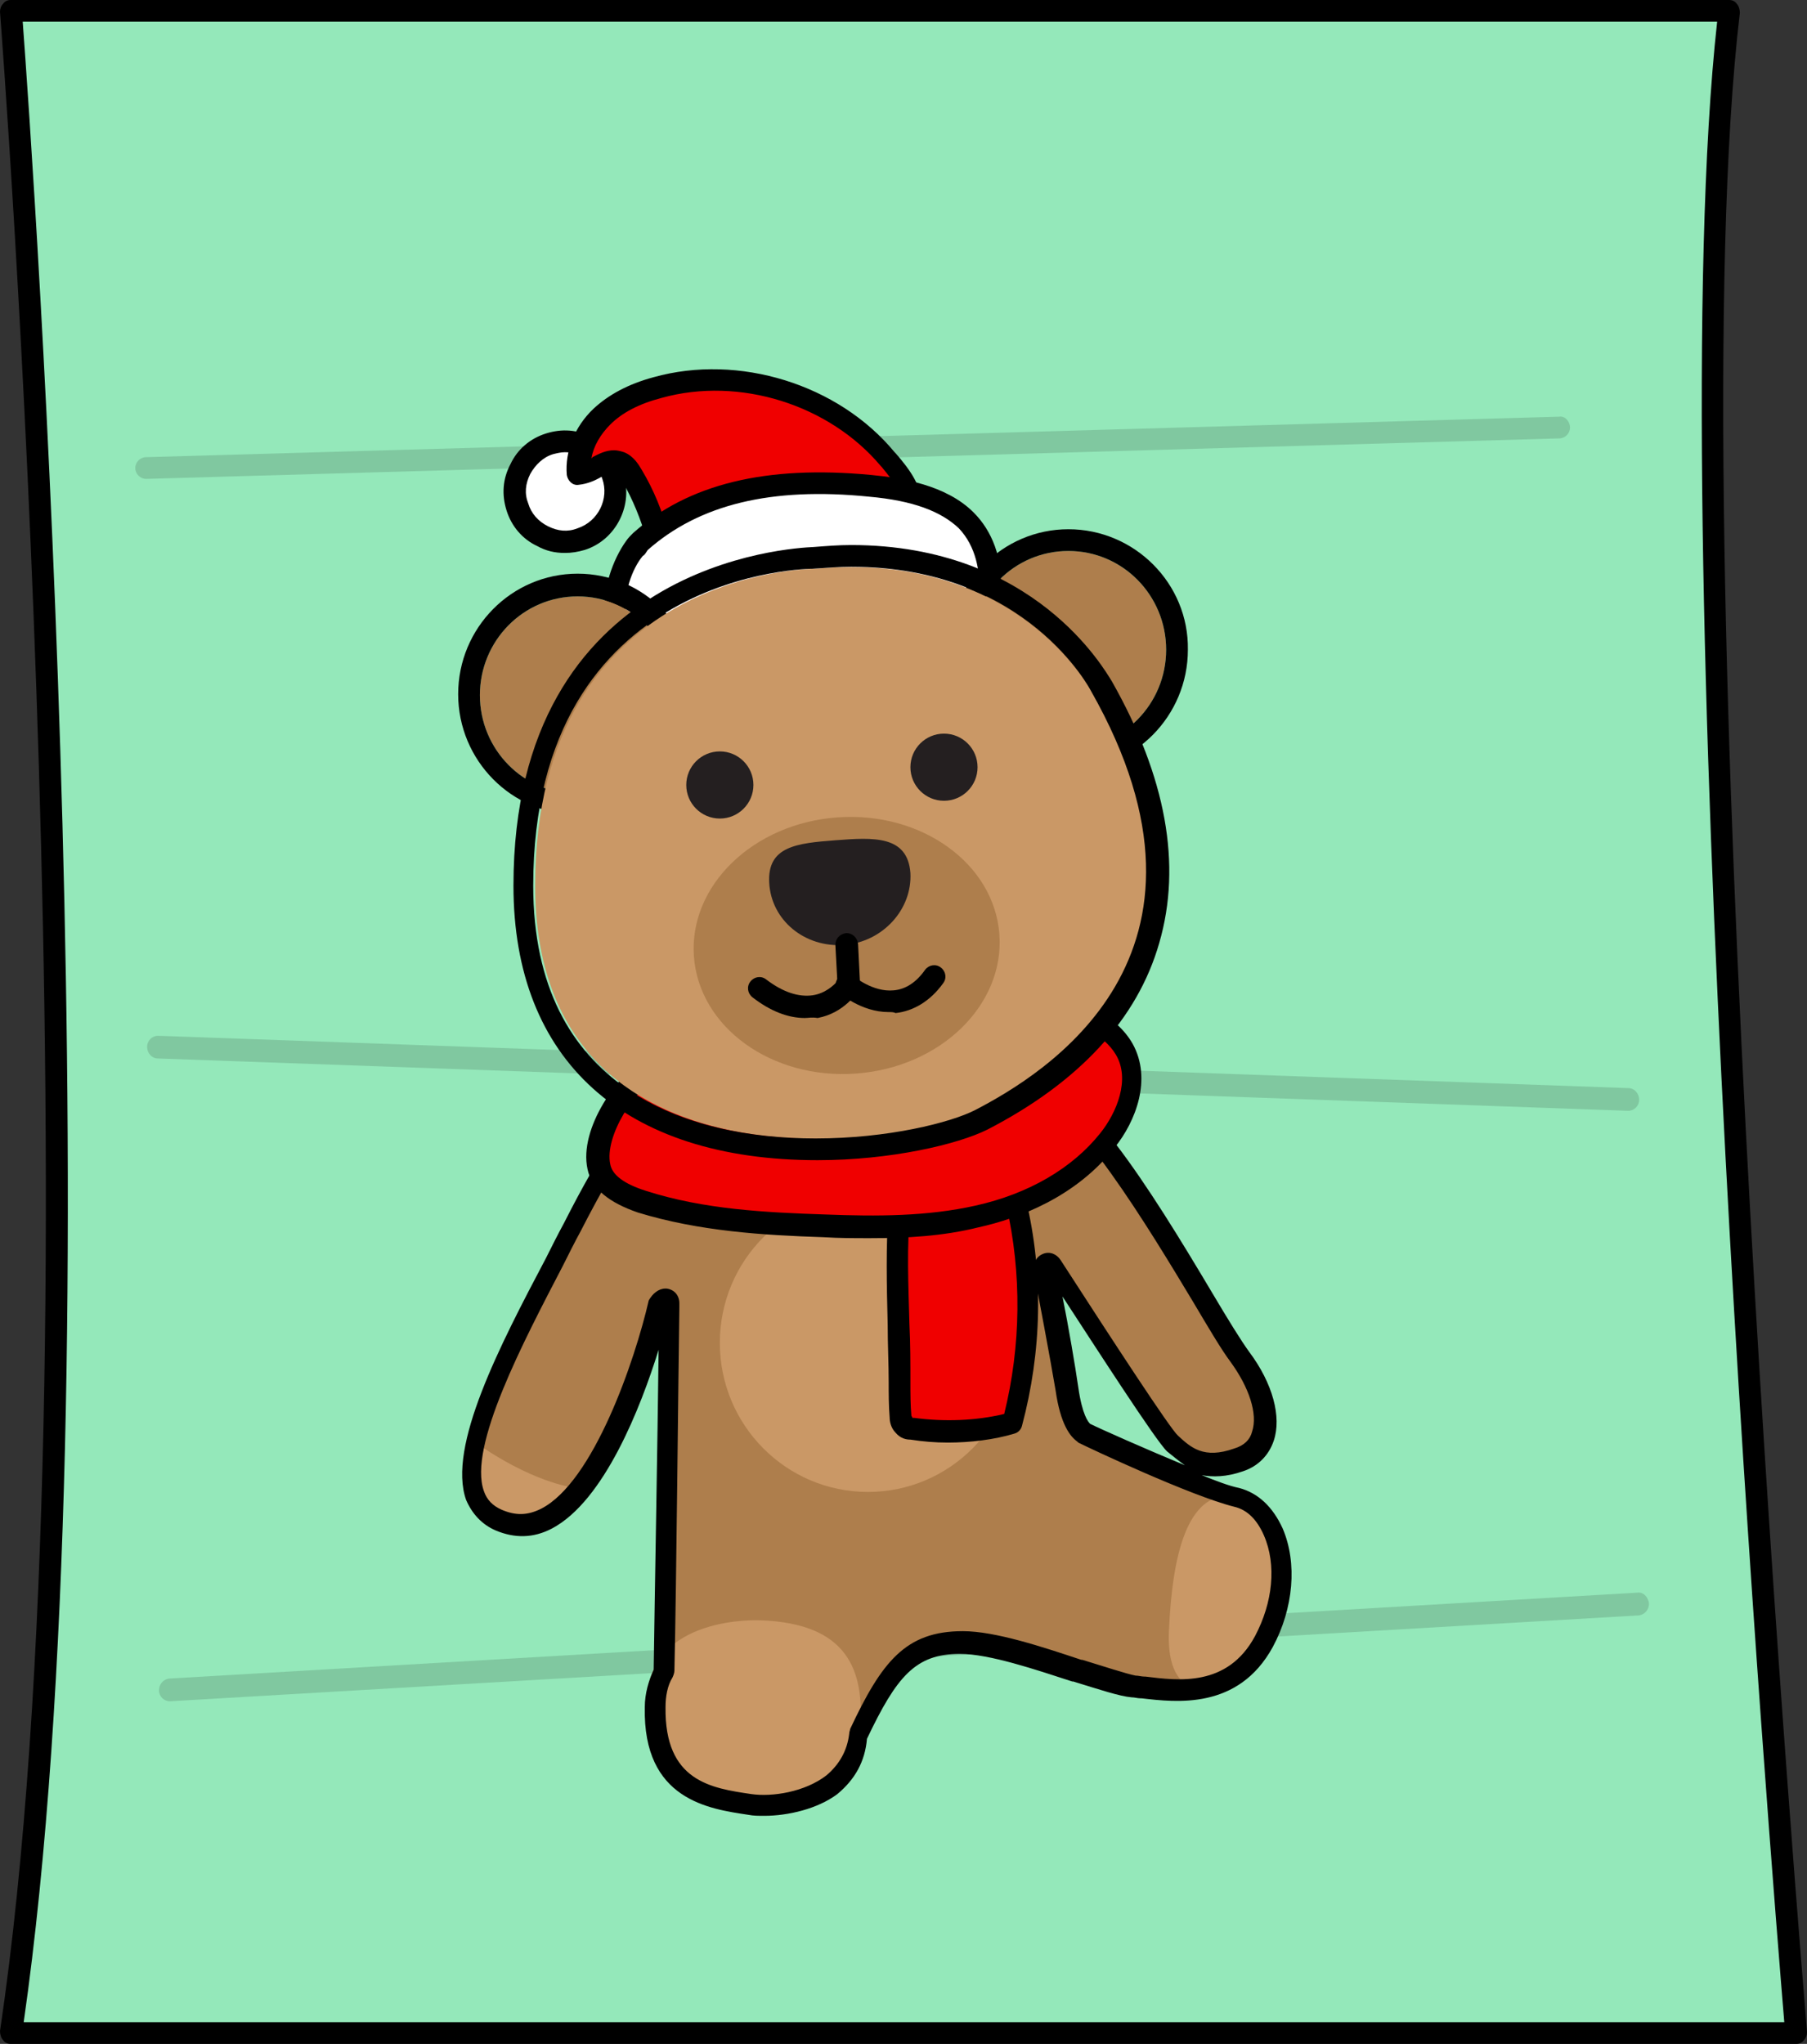 <?xml version="1.0" encoding="utf-8"?>
<!-- Generator: Adobe Illustrator 26.5.0, SVG Export Plug-In . SVG Version: 6.00 Build 0)  -->
<svg version="1.1" id="레이어_5" xmlns="http://www.w3.org/2000/svg" xmlns:xlink="http://www.w3.org/1999/xlink" x="0px"
	 y="0px" viewBox="0 0 183 207" style="enable-background:new 0 0 183 207;" xml:space="preserve">
<rect x="0" y="0" width="183" height="207" fill="#333333" stroke="none"/>
<g>
	<g>
		<g>
			<path style="fill:#94E8BA;" d="M1.1,1.1c0,0,10.5,133.8,0,204.8h180.8c0,0-13.1-151.9-6.8-204.8L1.1,1.1L1.1,1.1z"/>
			<path d="M181.9,207H1.1c-0.3,0-0.6-0.1-0.8-0.4C0.1,206.4,0,206,0,205.7C10.4,135.7,0.1,2.5,0,1.2c0-0.3,0.1-0.6,0.3-0.8
				C0.5,0.1,0.8,0,1.1,0h174c0.3,0,0.6,0.1,0.8,0.4c0.2,0.2,0.3,0.6,0.3,0.9c-6.2,52.1,6.7,203,6.8,204.5c0,0.3-0.1,0.6-0.3,0.8
				C182.5,206.9,182.2,207,181.9,207z M2.4,204.8h178.3c-1.2-14.4-12.4-151.7-6.8-202.6H2.3C3.3,15.7,12,137.8,2.4,204.8z"/>
		</g>
		<path style="opacity:0.14;enable-background:new    ;" d="M14.8,48.5c-0.6,0-1.1-0.5-1.1-1.1c0-0.6,0.5-1.1,1.1-1.1l143.1-4.1
			c0.6-0.1,1.1,0.5,1.1,1.1c0,0.6-0.5,1.1-1.1,1.1L14.8,48.5L14.8,48.5z"/>
		<path style="opacity:0.14;enable-background:new    ;" d="M164.9,112.5L164.9,112.5L16,107.2c-0.6,0-1.1-0.5-1.1-1.2
			c0-0.6,0.5-1.1,1.1-1.1h0l148.9,5.3c0.6,0,1.1,0.5,1.1,1.2C166,112,165.5,112.5,164.9,112.5z"/>
		<path style="opacity:0.14;enable-background:new    ;" d="M17.2,172.3c-0.6,0-1.1-0.5-1.1-1.1c0-0.6,0.4-1.1,1-1.2l148.7-8.7
			c0.6-0.1,1.1,0.4,1.2,1.1c0,0.6-0.4,1.1-1,1.2L17.2,172.3C17.2,172.3,17.2,172.3,17.2,172.3z"/>
	</g>
	<path style="fill:#AE7E4C;" d="M67.4,131.5C67.4,131.5,67.4,131.5,67.4,131.5c0.3,0,0.5,0.2,0.5,0.5c0,0.3-0.3,27.2-0.5,37.1
		c0,0.1,0,0.1-0.1,0.2c-0.6,1-0.8,2.2-0.8,3.5c-0.2,8.5,5.5,9.3,9.6,9.9c2.4,0.4,5.9-0.2,8.4-2.2c1.6-1.3,2.5-2.9,2.6-4.9
		c0-0.1,0-0.1,0-0.1c3.1-6.5,5.2-9.3,10.4-9.3c3.1,0,7.9,1.6,11.7,2.8c2.5,0.8,4.6,1.5,5.7,1.6c0.3,0,0.6,0.1,1,0.1
		c3.4,0.5,9,1.2,12.2-4.6c2-3.6,2.3-7.9,1-11.1c-0.8-1.9-2.1-3.1-3.7-3.5l0,0c-4.5-1.2-15.1-6.2-15.6-6.4c-0.2-0.1-1.2-1-1.7-4.4
		c-0.5-3.4-2.2-12-2.2-12.1c0-0.2,0.1-0.4,0.3-0.5c0.2-0.1,0.4,0,0.6,0.2c3,4.7,11,17,12.1,18c1.4,1.3,3.1,2.8,6.8,1.6
		c1.3-0.4,2.1-1.2,2.5-2.4c0.7-2.1-0.2-5.1-2.4-8.1c-0.9-1.2-2.2-3.4-3.8-6.1c-4.8-8-12.7-21.4-17.7-21.7
		c-6.8-0.5-38.5,3.1-38.8,3.1c0,0-1.8,1-7.3,11.5c-0.6,1.1-1.2,2.3-1.8,3.5c-4.3,8.3-9.8,18.7-8,23.7c0.4,1.2,1.2,2,2.4,2.5
		c1.7,0.7,3.2,0.7,4.8-0.1c7.2-3.7,11.4-21.6,11.5-21.8C67,131.7,67.2,131.5,67.4,131.5z"/>
	<g>
		<ellipse style="fill:#FFFFFF;" cx="57.2" cy="49.8" rx="5" ry="5.1"/>
		<path d="M57.2,56c-1,0-1.9-0.2-2.8-0.7c-1.5-0.7-2.6-2-3.1-3.6c-0.5-1.6-0.4-3.2,0.4-4.7c0.7-1.5,2-2.6,3.6-3.1
			c1.6-0.5,3.2-0.4,4.7,0.4c1.5,0.7,2.6,2,3.1,3.6c1.1,3.2-0.7,6.8-3.9,7.8C58.5,55.9,57.9,56,57.2,56z M57.2,45.8
			c-0.4,0-0.8,0.1-1.2,0.2c-1,0.3-1.8,1.1-2.3,2c-0.5,1-0.6,2-0.2,3l0,0c0.3,1,1,1.8,2,2.3c1,0.5,2,0.6,3,0.2c2.1-0.7,3.2-3,2.5-5
			c-0.3-1-1-1.8-2-2.3C58.4,45.9,57.8,45.8,57.2,45.8z"/>
	</g>
	<g>
		<path style="fill:#F00000;" d="M89.9,46.4c-5.5-6.6-15-9.6-23.3-7.2c-2.1,0.6-4.1,1.5-5.6,3c-1.6,1.5-2.6,3.6-2.4,5.8
			c1.5-0.1,2.8-1.7,4.2-1.2c0.6,0.2,1,0.8,1.2,1.3c1.1,1.9,2,4.1,2.6,6.2c0.2,0.6,0.4,1.3,0.9,1.6c0.4,0.3,0.9,0.3,1.4,0.3
			c6.2,0.2,12.5-0.5,18.4-2.2c1.6-0.4,4.7-1.3,5-3.2C92.5,49.5,90.7,47.4,89.9,46.4z"/>
		<path d="M71.2,57.4c-0.8,0-1.6,0-2.4,0c-0.5,0-1.3,0-2-0.5c-0.8-0.6-1.1-1.5-1.3-2.2c-0.6-2.1-1.4-4.1-2.5-6
			c-0.2-0.4-0.5-0.8-0.7-0.9c-0.3-0.1-0.7,0.1-1.4,0.5c-0.7,0.4-1.4,0.7-2.3,0.8c-0.6,0.1-1.1-0.4-1.2-1c-0.2-2.4,0.8-4.9,2.7-6.7
			c1.5-1.4,3.5-2.5,6.1-3.2c8.6-2.4,18.7,0.7,24.4,7.6l0,0l0.1,0.1c1.4,1.6,2.8,3.5,2.5,5.2c-0.4,2.6-3.8,3.6-5.6,4.1
			C82.3,56.7,76.8,57.4,71.2,57.4z M62.2,45.6c0.3,0,0.7,0.1,1,0.2c1,0.4,1.5,1.3,1.8,1.8c1.2,2,2.1,4.2,2.7,6.5
			c0.1,0.4,0.2,0.9,0.5,1c0.1,0.1,0.6,0.1,0.8,0.1c6.1,0.2,12.2-0.5,18.1-2.2c1.2-0.4,4-1.1,4.2-2.3c0.1-0.6-0.6-1.7-2-3.4l-0.1-0.1
			c-5.2-6.2-14.3-9.1-22.2-6.9c-2.3,0.6-4,1.5-5.2,2.7c-1,1-1.7,2.2-1.9,3.4c0,0,0.1,0,0.1-0.1C60.6,46,61.3,45.6,62.2,45.6z"/>
	</g>
	<g>
		<path style="fill:#FFFFFF;" d="M64.3,55.7c0.2-0.2,0.4-0.5,0.6-0.7c6.2-5.5,14.6-6.5,23.2-5.6c3.6,0.4,7.4,1.2,9.7,3.5
			c1.9,1.9,2.5,4.5,2.4,7c0,0.4,0,0.8-0.3,1.2c-0.3,0.4-0.8,0.7-1.4,0.9c-7.4,3-15.7,3.4-23.7,3.4c-2.3,0-9.3,1.1-11-0.1
			C61.2,63.3,62.4,58.1,64.3,55.7z"/>
		<path d="M67.4,66.8c-1.9,0-3.3-0.2-4.1-0.8c-1.1-0.8-1.8-2-2-3.5c-0.4-2.7,0.8-5.9,2.1-7.7l0,0c0.2-0.3,0.5-0.6,0.7-0.8
			c5.6-5,13.5-6.9,24.1-5.9c3.1,0.3,7.6,1,10.4,3.8c1.9,1.9,2.9,4.6,2.8,7.8c0,0.4,0,1.1-0.5,1.8c-0.5,0.7-1.2,1.1-1.9,1.3
			C91.5,66,83,66.4,74.9,66.4c-0.6,0-1.4,0.1-2.5,0.1C70.5,66.7,68.8,66.8,67.4,66.8z M65.1,56.3c-1.1,1.3-2,3.9-1.7,5.9
			c0.1,0.9,0.5,1.6,1.1,2c0.9,0.7,5.5,0.3,7.8,0.1c1.1-0.1,2-0.2,2.6-0.2c7.9,0,16.1-0.3,23.3-3.3c0.2-0.1,0.7-0.3,0.9-0.5
			c0.1-0.1,0.1-0.4,0.1-0.6c0-1.8-0.3-4.3-2.1-6.2c-1.8-1.7-4.6-2.8-9.1-3.2c-9.9-1-17.2,0.8-22.4,5.4C65.4,56,65.3,56.2,65.1,56.3z
			"/>
	</g>
	<ellipse style="fill:#CA9866;" cx="87.9" cy="136" rx="15" ry="15.1"/>
	<g>
		<path style="fill:#F00000;" d="M91.1,140c0,1.2,0,2.4,0.1,3.6c0,0.3,0.1,0.6,0.3,0.8c0.2,0.2,0.5,0.3,0.8,0.3
			c3.4,0.5,6.9,0.3,10.2-0.6c1.9-7.3,2-15,0.4-22.3c-0.2-0.7-0.4-1.4-0.8-2c-0.5-0.6-1.1-1-1.8-1.2c-3.8-1.6-8.8-0.4-9.2,3.9
			C90.6,128.2,91.1,134.3,91.1,140z"/>
		<path d="M96,146.1c-1.3,0-2.5-0.1-3.8-0.3c-0.4,0-1-0.1-1.5-0.7c-0.5-0.5-0.6-1.2-0.6-1.5c-0.1-1.2-0.1-2.5-0.1-3.6v0
			c0-1.9-0.1-3.8-0.1-5.8c-0.1-4-0.2-8,0.1-11.9c0.2-1.9,1.2-3.5,2.8-4.5c2.2-1.3,5.3-1.4,7.9-0.3c1,0.4,1.7,0.9,2.2,1.6
			c0.6,0.7,0.8,1.6,1,2.4c1.8,7.5,1.6,15.4-0.4,22.9c-0.1,0.4-0.4,0.7-0.8,0.8C100.7,145.8,98.3,146.1,96,146.1z M92.4,143.6
			c0,0,0.1,0,0.2,0c3,0.4,6.2,0.3,9.1-0.4c1.7-6.9,1.8-14.2,0.2-21.2c-0.1-0.6-0.3-1.2-0.6-1.6c-0.2-0.4-0.7-0.6-1.3-0.9
			c-2-0.8-4.4-0.7-6,0.2c-1,0.6-1.6,1.6-1.8,2.8c-0.4,3.7-0.2,7.7-0.1,11.6c0.1,2,0.1,3.9,0.1,5.9v0c0,1.2,0,2.3,0.1,3.4
			C92.4,143.5,92.4,143.6,92.4,143.6z M92.4,143.8L92.4,143.8L92.4,143.8z"/>
	</g>
	<path style="fill:#CA9866;" d="M77,164.1c0,0-11.4-0.6-11.5,8.3c-0.2,8.9,5.8,9.7,10,10.3c4.2,0.6,11-1.4,11.6-7.5
		C87.6,169.1,85.8,164.4,77,164.1z"/>
	<path style="fill:#CA9866;" d="M58.9,150.8c-5.7-0.7-11.4-5.2-11.4-5.2s-2,6,2.1,8.3c0,0,4.1,2.4,8.2-1.6L58.9,150.8z"/>
	<path style="fill:#CA9866;" d="M126.3,151.9c-6.4-2.4-7.6,6.8-7.9,12.9c-0.4,6.1,2.7,6.1,2.7,6.1s7.4-0.2,8.4-10.5
		C129.5,160.5,130.2,153.4,126.3,151.9z"/>
	<path d="M77.4,183.9c-0.6,0-1.1,0-1.6-0.1c-4-0.6-10.7-1.5-10.5-10.9c0-1.4,0.4-2.7,0.9-3.8c0.1-7.3,0.4-23.5,0.5-32.4
		c-1.8,5.8-5.5,15.3-10.8,18.1c-1.9,1-3.8,1-5.7,0.2c-1.4-0.6-2.4-1.7-3-3.1c-1.9-5.4,3.4-15.6,8.1-24.5c0.6-1.2,1.2-2.4,1.8-3.5
		c3.9-7.7,6.1-10.4,7.1-11.5l-0.1-0.5l1.1-0.1c0.3,0,32-3.6,39-3.1c5.2,0.4,12,11.2,18.6,22.3l0,0c1.6,2.7,2.9,4.8,3.7,5.9
		c2.4,3.2,3.3,6.6,2.5,9c-0.5,1.5-1.6,2.6-3.1,3.1c-1.7,0.6-3.1,0.6-4.2,0.4c1.5,0.6,2.8,1.1,3.8,1.3c1.9,0.5,3.4,1.9,4.4,4.1
		c1.5,3.5,1.1,8.1-1,12c-3.5,6.4-9.8,5.6-13.3,5.2h-0.1c-0.3,0-0.6-0.1-0.9-0.1c-1.2-0.1-3.3-0.8-5.9-1.6l-0.1,0
		c-3.7-1.2-8.4-2.8-11.4-2.8c-4.5,0-6.4,2.3-9.4,8.6c-0.2,2.3-1.2,4.1-3,5.6C82.8,183.2,79.8,183.9,77.4,183.9z M67.4,130.5
		c0,0,0.1,0,0.1,0h0c0.8,0.1,1.3,0.7,1.3,1.5v0.4c-0.1,6.5-0.3,28.2-0.5,36.8c0,0.2-0.1,0.5-0.2,0.7c-0.5,0.8-0.7,1.9-0.7,3
		c-0.1,7.5,4.6,8.2,8.7,8.8c2.1,0.3,5.4-0.2,7.6-1.9c1.3-1.1,2.1-2.5,2.3-4.2c0-0.2,0.1-0.4,0.1-0.5c3.2-6.8,5.6-9.9,11.4-9.9
		c3.3,0,8.1,1.6,12,2.9l0.1,0c2.3,0.7,4.4,1.4,5.4,1.6c0.3,0,0.6,0.1,0.9,0.1h0.1c3.3,0.4,8.3,1.1,11.1-4.1
		c1.8-3.4,2.2-7.2,0.9-10.2c-0.7-1.6-1.7-2.6-3-2.9c-4.4-1.1-14.6-5.9-15.8-6.5l-0.1-0.1c-0.7-0.5-1.7-1.7-2.2-5.2
		c-0.5-3-1.8-9.9-2.2-12v-0.1c-0.1-0.7,0.2-1.4,0.9-1.7c0.7-0.3,1.4,0,1.8,0.6c5.3,8.2,11.1,17.1,11.9,17.8c1.3,1.2,2.6,2.4,5.7,1.3
		c1-0.3,1.6-0.9,1.8-1.7c0.6-1.8-0.3-4.5-2.2-7.1c-0.9-1.2-2.2-3.4-3.8-6.1l0,0c-4.1-6.8-12.5-20.9-16.9-21.2
		c-6.3-0.4-35,2.7-38.3,3.1c-0.6,0.6-2.6,2.8-6.8,11c-0.6,1.1-1.2,2.3-1.8,3.5c-4,7.7-9.6,18.3-8,22.8c0.3,0.9,0.9,1.5,1.8,1.9
		c1.4,0.6,2.6,0.6,4-0.1c5.3-2.7,9.5-15,10.9-21.1C66.1,131,66.7,130.5,67.4,130.5z M66.3,168.9L66.3,168.9L66.3,168.9z
		 M110.4,144.2c1,0.5,5.5,2.5,9.6,4.2c-0.7-0.5-1.3-1-1.8-1.4c-1.1-1-7.4-10.8-10.6-15.7c0.6,3,1.3,7.1,1.6,9.2
		C109.6,143.3,110.2,144,110.4,144.2z M68,132.1L68,132.1L68,132.1z M106.9,128.3L106.9,128.3L106.9,128.3z"/>
	<g>
		<ellipse style="fill:#AE7E4C;" cx="58.5" cy="70.4" rx="9.9" ry="10"/>
		<path d="M58.5,60.4c5.5,0,9.9,4.5,9.9,10s-4.4,10-9.9,10c-5.5,0-9.9-4.5-9.9-10C48.6,64.9,53,60.4,58.5,60.4 M58.5,58.1
			c-6.7,0-12.1,5.5-12.1,12.2s5.4,12.2,12.1,12.2s12.1-5.5,12.1-12.2C70.6,63.6,65.2,58.1,58.5,58.1L58.5,58.1z"/>
	</g>
	<g>
		<path style="fill:#F00000;" d="M60.7,118.1c0.4,1.9,2.5,2.9,4.3,3.6c5.9,1.9,12.2,2.3,18.5,2.5c5.2,0.2,10.4,0.2,15.5-1
			c5.1-1.2,10-3.6,13.2-7.7c2-2.6,3.3-6.4,1.7-9.3c-0.8-1.4-2.2-2.4-3.6-3.1c-4.7-2.4-10.3-2.3-15.4-1.3c-5.2,1-10.2,2.8-15.4,3.5
			c-4.4,0.6-9.2,0.6-13.2,2.6C63.5,109.4,59.9,114.7,60.7,118.1z"/>
		<path d="M88.1,125.4c-1.6,0-3.1,0-4.7-0.1c-6.1-0.2-12.6-0.6-18.8-2.5c-2.9-1-4.7-2.4-5.1-4.4l0,0c-0.9-4.1,3.1-9.8,6.2-11.4
			c3.2-1.7,6.8-2,10.3-2.4c1.1-0.1,2.2-0.2,3.3-0.4c2.9-0.4,5.7-1.2,8.5-1.9c2.2-0.6,4.5-1.2,6.8-1.6c6.6-1.2,11.9-0.8,16.1,1.4
			c1.9,1,3.2,2.2,4,3.6c2,3.6,0.3,7.9-1.8,10.5c-3.9,5-9.7,7.2-13.8,8.1C95.5,125.2,91.8,125.4,88.1,125.4z M101.4,102.3
			c-1.9,0-4,0.2-6.3,0.6c-2.2,0.4-4.5,1-6.6,1.6c-2.9,0.7-5.8,1.5-8.7,1.9c-1.1,0.2-2.3,0.3-3.4,0.4c-3.3,0.3-6.6,0.7-9.5,2.1
			c-2.6,1.3-5.7,6.2-5.1,9l0,0c0.2,1.1,1.4,2,3.6,2.7c5.9,1.9,12.2,2.2,18.2,2.4c5.2,0.2,10.3,0.2,15.2-0.9
			c5.4-1.2,9.8-3.8,12.6-7.3c1.7-2.1,3.1-5.5,1.6-8c-0.6-1-1.6-1.9-3.1-2.7C107.4,102.9,104.6,102.3,101.4,102.3z"/>
	</g>
	<g>
		<ellipse style="fill:#AE7E4C;" cx="108.2" cy="65.8" rx="9.9" ry="10"/>
		<path d="M108.2,55.8c5.5,0,9.9,4.5,9.9,10s-4.4,10-9.9,10s-9.9-4.5-9.9-10C98.3,60.3,102.7,55.8,108.2,55.8 M108.2,53.6
			c-6.7,0-12.1,5.5-12.1,12.2c0,6.7,5.4,12.2,12.1,12.2s12.1-5.5,12.1-12.2C120.4,59.1,114.9,53.6,108.2,53.6L108.2,53.6z"/>
	</g>
	<g>
		<path style="fill:#CA9866;" d="M82.5,57.6c0,0-28.3,0-28.3,32.1s37.9,26.4,44.7,22.8c6.9-3.6,26.9-15.7,11.7-42.4
			C110.5,70.1,103.2,55.7,82.5,57.6z"/>
		<path d="M86.2,57.4c17.9,0,24.3,12.6,24.3,12.6c15.2,26.8-4.8,38.8-11.7,42.4c-2.5,1.3-8.9,2.9-16.2,2.9c-13,0-28.6-5-28.6-25.6
			c0-32.1,28.3-32.1,28.3-32.1C83.8,57.5,85,57.4,86.2,57.4 M86.2,55.2c-1.3,0-2.5,0.1-3.8,0.2c-2.2,0.1-30.4,1.5-30.4,34.3
			c0,17.7,11.2,27.8,30.8,27.8c7.4,0,14.2-1.6,17.2-3.1c9.3-4.8,15.2-11.2,17.4-18.9c2.3-7.9,0.7-16.8-4.8-26.5
			C111.9,67.9,104.8,55.2,86.2,55.2L86.2,55.2z"/>
	</g>
	<ellipse style="fill:#241F20;" cx="72.9" cy="79.5" rx="3.4" ry="3.4"/>
	<ellipse style="fill:#241F20;" cx="95.6" cy="77.7" rx="3.4" ry="3.4"/>
	
		<ellipse transform="matrix(0.998 -7.111310e-02 7.111310e-02 0.998 -6.591 6.34)" style="fill:#AE7E4C;" cx="85.7" cy="95.7" rx="15.5" ry="13"/>
	<path style="fill:#241F20;" d="M92.2,88.4c0.2,3.7-2.8,7-6.7,7.3c-4,0.3-7.4-2.5-7.6-6.3c-0.2-3.7,2.8-4,6.7-4.3
		C88.5,84.8,91.9,84.6,92.2,88.4z"/>
	<g>
		<path style="fill:#AE7E4C;" d="M85.5,95.6l0.2,4.1c0,0-3.1,4.8-8.9,0.4"/>
		<path d="M81.5,103.1c-1.7,0-3.5-0.7-5.3-2.1c-0.5-0.4-0.6-1.1-0.2-1.6c0.4-0.5,1.1-0.6,1.6-0.2c1.7,1.3,3.3,1.8,4.7,1.6
			c1.3-0.2,2.1-1,2.5-1.4l-0.2-3.7c0-0.6,0.4-1.1,1.1-1.2c0.6,0,1.1,0.4,1.2,1.1l0.2,4.1c0,0.2,0,0.5-0.2,0.7
			c-0.1,0.1-1.4,2.2-4.1,2.7C82.2,103,81.9,103.1,81.5,103.1z"/>
	</g>
	<g>
		<path style="fill:#AE7E4C;" d="M85.7,99.7c0,0,4.9,4.3,8.9-0.9"/>
		<path d="M90,102.5c-2.8,0-4.9-1.9-5-1.9c-0.5-0.4-0.5-1.1-0.1-1.6c0.4-0.5,1.1-0.5,1.6-0.1l0,0c0,0,1.9,1.6,4,1.4
			c1.2-0.1,2.3-0.8,3.2-2.1c0.4-0.5,1.1-0.6,1.6-0.2c0.5,0.4,0.6,1.1,0.2,1.6c-1.3,1.8-3,2.8-4.8,3C90.5,102.5,90.3,102.5,90,102.5z
			"/>
	</g>
</g>
</svg>
